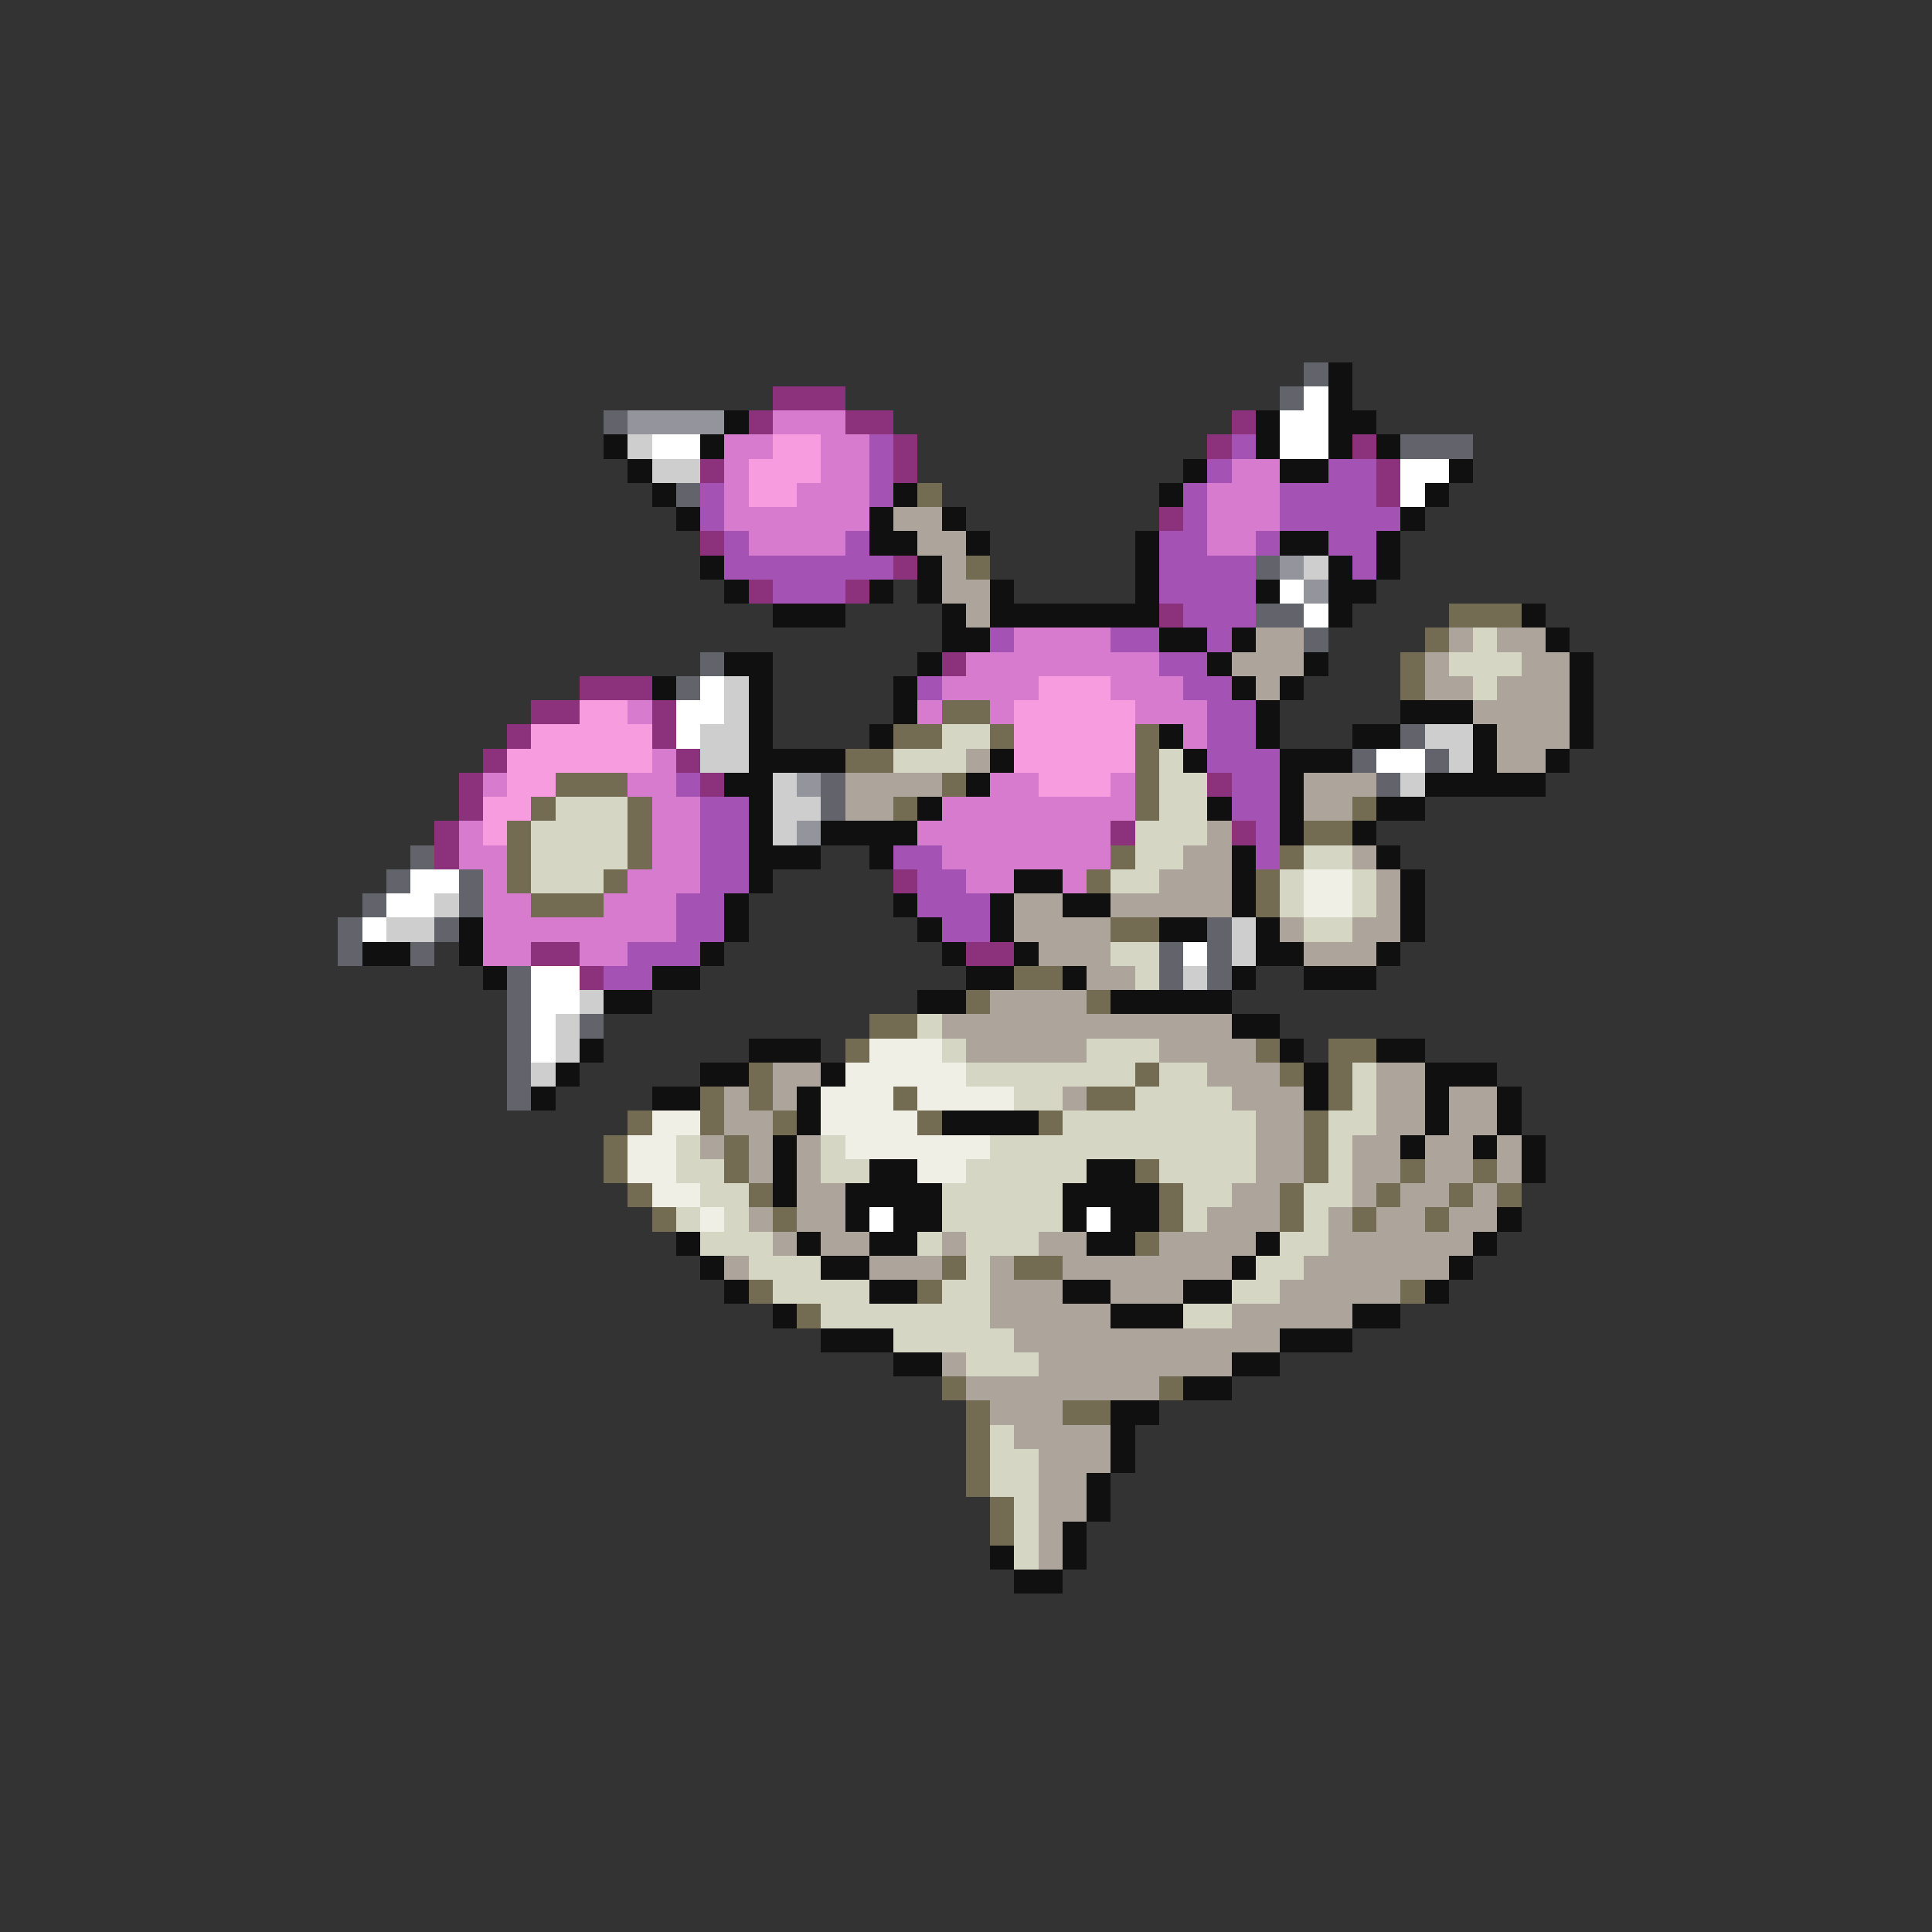 <svg xmlns="http://www.w3.org/2000/svg" viewBox="0 -0.5 80 80" shape-rendering="crispEdges">
<rect x="0" y="-0.5" width="80" height="80" fill="#333333" stroke="none"/>
<path stroke="#63636b" d="M54 15h1M53 16h1M25 17h1M58 18h3M28 20h1M52 23h1M52 25h2M54 26h1M29 27h1M28 28h1M58 30h1M56 31h1M59 31h1M34 32h1M57 32h1M34 33h1M17 35h1M16 36h1M19 36h1M15 37h1M19 37h1M14 38h1M18 38h1M50 38h1M14 39h1M17 39h1M48 39h1M50 39h1M21 40h1M48 40h1M50 40h1M21 41h1M21 42h1M24 42h1M21 43h1M21 44h1M21 45h1" />
<path stroke="#101010" d="M55 15h1M55 16h1M30 17h1M52 17h1M55 17h2M25 18h1M29 18h1M52 18h1M55 18h1M57 18h1M26 19h1M49 19h1M53 19h2M60 19h1M27 20h1M37 20h1M48 20h1M59 20h1M28 21h1M36 21h1M39 21h1M58 21h1M36 22h2M40 22h1M47 22h1M53 22h2M57 22h1M29 23h1M38 23h1M47 23h1M55 23h1M57 23h1M30 24h1M36 24h1M38 24h1M41 24h1M47 24h1M52 24h1M55 24h2M32 25h3M39 25h1M41 25h7M55 25h1M63 25h1M39 26h2M48 26h2M51 26h1M64 26h1M30 27h2M38 27h1M50 27h1M54 27h1M65 27h1M27 28h1M31 28h1M37 28h1M51 28h1M53 28h1M65 28h1M31 29h1M37 29h1M52 29h1M58 29h3M65 29h1M31 30h1M36 30h1M48 30h1M52 30h1M56 30h2M61 30h1M65 30h1M31 31h4M41 31h1M49 31h1M53 31h3M61 31h1M64 31h1M30 32h2M40 32h1M53 32h1M59 32h5M31 33h1M38 33h1M50 33h1M53 33h1M57 33h2M31 34h1M34 34h4M53 34h1M56 34h1M31 35h3M36 35h1M51 35h1M57 35h1M31 36h1M42 36h2M51 36h1M58 36h1M30 37h1M37 37h1M41 37h1M44 37h2M51 37h1M58 37h1M19 38h1M30 38h1M38 38h1M41 38h1M48 38h2M52 38h1M58 38h1M15 39h2M19 39h1M29 39h1M39 39h1M42 39h1M52 39h2M57 39h1M20 40h1M27 40h2M40 40h2M44 40h1M51 40h1M54 40h3M25 41h2M38 41h2M46 41h5M51 42h2M24 43h1M31 43h3M53 43h1M57 43h2M23 44h1M29 44h2M34 44h1M54 44h1M59 44h3M22 45h1M27 45h2M33 45h1M54 45h1M59 45h1M62 45h1M33 46h1M39 46h4M59 46h1M62 46h1M32 47h1M58 47h1M61 47h1M63 47h1M32 48h1M36 48h2M45 48h2M63 48h1M32 49h1M35 49h4M44 49h4M35 50h1M37 50h2M44 50h1M46 50h2M62 50h1M28 51h1M33 51h1M36 51h2M45 51h2M52 51h1M61 51h1M29 52h1M34 52h2M51 52h1M60 52h1M30 53h1M36 53h2M44 53h2M49 53h2M59 53h1M32 54h1M46 54h3M56 54h2M34 55h3M53 55h3M37 56h2M51 56h2M49 57h2M46 58h2M46 59h1M46 60h1M45 61h1M45 62h1M44 63h1M41 64h1M44 64h1M42 65h2" />
<path stroke="#8c317b" d="M32 16h3M31 17h1M35 17h2M51 17h1M37 18h1M50 18h1M56 18h1M29 19h1M37 19h1M57 19h1M57 20h1M48 21h1M29 22h1M37 23h1M31 24h1M35 24h1M48 25h1M39 27h1M24 28h3M22 29h2M27 29h1M21 30h1M27 30h1M20 31h1M28 31h1M19 32h1M29 32h1M50 32h1M19 33h1M18 34h1M46 34h1M51 34h1M18 35h1M37 36h1M22 39h2M40 39h2M24 40h1" />
<path stroke="#ffffff" d="M54 16h1M53 17h2M27 18h2M53 18h2M58 19h2M58 20h1M53 24h1M54 25h1M29 28h1M28 29h2M28 30h1M57 31h2M17 36h2M16 37h2M15 38h1M49 39h1M22 40h2M22 41h2M22 42h1M22 43h1M36 50h1M45 50h1" />
<path stroke="#94949c" d="M26 17h4M53 23h1M54 24h1M33 32h1M33 34h1" />
<path stroke="#d67bce" d="M32 17h3M30 18h2M34 18h2M30 19h1M34 19h2M51 19h2M30 20h1M33 20h3M50 20h3M30 21h6M50 21h3M31 22h4M50 22h2M42 26h4M40 27h8M39 28h4M46 28h3M26 29h1M38 29h1M41 29h1M47 29h3M49 30h1M27 31h1M20 32h1M26 32h2M41 32h2M46 32h1M27 33h2M39 33h8M19 34h1M27 34h2M38 34h8M19 35h2M27 35h2M39 35h7M20 36h1M26 36h3M40 36h2M44 36h1M20 37h2M25 37h3M20 38h8M20 39h2M24 39h2" />
<path stroke="#cecece" d="M26 18h1M27 19h2M54 23h1M30 28h1M30 29h1M29 30h2M59 30h2M29 31h2M60 31h1M32 32h1M58 32h1M32 33h2M32 34h1M18 37h1M16 38h2M51 38h1M51 39h1M49 40h1M24 41h1M23 42h1M23 43h1M22 44h1" />
<path stroke="#f79cde" d="M32 18h2M31 19h3M31 20h2M43 28h3M24 29h2M42 29h5M22 30h5M42 30h5M21 31h6M42 31h5M21 32h2M43 32h3M20 33h2M20 34h1" />
<path stroke="#a552b5" d="M36 18h1M51 18h1M36 19h1M50 19h1M55 19h2M29 20h1M36 20h1M49 20h1M53 20h4M29 21h1M49 21h1M53 21h5M30 22h1M35 22h1M48 22h2M52 22h1M55 22h2M30 23h7M48 23h4M56 23h1M32 24h3M48 24h4M49 25h3M41 26h1M46 26h2M50 26h1M48 27h2M38 28h1M49 28h2M50 29h2M50 30h2M50 31h3M28 32h1M51 32h2M29 33h2M51 33h2M29 34h2M52 34h1M29 35h2M37 35h2M52 35h1M29 36h2M38 36h2M28 37h2M38 37h3M28 38h2M39 38h2M26 39h3M25 40h2" />
<path stroke="#736b52" d="M38 20h1M40 23h1M60 25h3M59 26h1M58 27h1M58 28h1M39 29h2M37 30h2M41 30h1M47 30h1M35 31h2M47 31h1M23 32h3M39 32h1M47 32h1M22 33h1M26 33h1M37 33h1M47 33h1M56 33h1M21 34h1M26 34h1M54 34h2M21 35h1M26 35h1M46 35h1M53 35h1M21 36h1M25 36h1M45 36h1M52 36h1M22 37h3M52 37h1M46 38h2M42 40h2M40 41h1M45 41h1M36 42h2M35 43h1M52 43h1M55 43h2M31 44h1M47 44h1M53 44h1M55 44h1M29 45h1M31 45h1M37 45h1M45 45h2M55 45h1M26 46h1M29 46h1M32 46h1M38 46h1M43 46h1M54 46h1M25 47h1M30 47h1M54 47h1M25 48h1M30 48h1M47 48h1M54 48h1M58 48h1M61 48h1M26 49h1M31 49h1M48 49h1M53 49h1M57 49h1M60 49h1M62 49h1M27 50h1M32 50h1M48 50h1M53 50h1M56 50h1M59 50h1M47 51h1M39 52h1M42 52h2M31 53h1M38 53h1M58 53h1M33 54h1M39 57h1M48 57h1M40 58h1M44 58h2M40 59h1M40 60h1M40 61h1M41 62h1M41 63h1" />
<path stroke="#ada59c" d="M37 21h2M38 22h2M39 23h1M39 24h2M40 25h1M52 26h2M60 26h1M62 26h2M51 27h3M59 27h1M63 27h2M52 28h1M59 28h2M62 28h3M61 29h4M62 30h3M40 31h1M62 31h2M35 32h4M54 32h3M35 33h2M54 33h2M50 34h1M49 35h2M56 35h1M48 36h3M57 36h1M42 37h2M46 37h5M57 37h1M42 38h4M53 38h1M56 38h2M43 39h3M54 39h3M45 40h2M41 41h4M39 42h12M40 43h5M48 43h4M32 44h2M50 44h3M57 44h2M30 45h1M32 45h1M44 45h1M51 45h3M57 45h2M60 45h2M30 46h2M52 46h2M57 46h2M60 46h2M29 47h1M31 47h1M33 47h1M52 47h2M56 47h2M59 47h2M62 47h1M31 48h1M33 48h1M52 48h2M56 48h2M59 48h2M62 48h1M33 49h2M51 49h2M56 49h1M58 49h2M61 49h1M31 50h1M33 50h2M50 50h3M55 50h1M57 50h2M60 50h2M32 51h1M34 51h2M39 51h1M43 51h2M48 51h4M55 51h6M30 52h1M36 52h3M41 52h1M44 52h7M54 52h6M41 53h3M46 53h3M53 53h5M41 54h5M51 54h5M42 55h11M39 56h1M43 56h8M40 57h8M41 58h3M42 59h4M43 60h3M43 61h2M43 62h2M43 63h1M43 64h1" />
<path stroke="#d6d6c5" d="M61 26h1M60 27h3M61 28h1M39 30h2M37 31h3M48 31h1M48 32h2M23 33h3M48 33h2M22 34h4M47 34h3M22 35h4M47 35h2M54 35h2M22 36h3M46 36h2M53 36h1M56 36h1M53 37h1M56 37h1M54 38h2M46 39h2M47 40h1M38 42h1M39 43h1M45 43h3M40 44h7M48 44h2M56 44h1M42 45h2M47 45h4M56 45h1M44 46h8M55 46h2M28 47h1M34 47h1M41 47h11M55 47h1M28 48h2M34 48h2M40 48h5M48 48h4M55 48h1M29 49h2M39 49h5M49 49h2M54 49h2M28 50h1M30 50h1M39 50h5M49 50h1M54 50h1M29 51h3M38 51h1M40 51h3M53 51h2M31 52h3M40 52h1M52 52h2M32 53h4M39 53h2M51 53h2M34 54h7M49 54h2M37 55h5M40 56h3M41 59h1M41 60h2M41 61h2M42 62h1M42 63h1M42 64h1" />
<path stroke="#efefe6" d="M54 36h2M54 37h2M36 43h3M35 44h5M34 45h3M38 45h4M27 46h2M34 46h4M26 47h2M35 47h6M26 48h2M38 48h2M27 49h2M29 50h1" />
</svg>